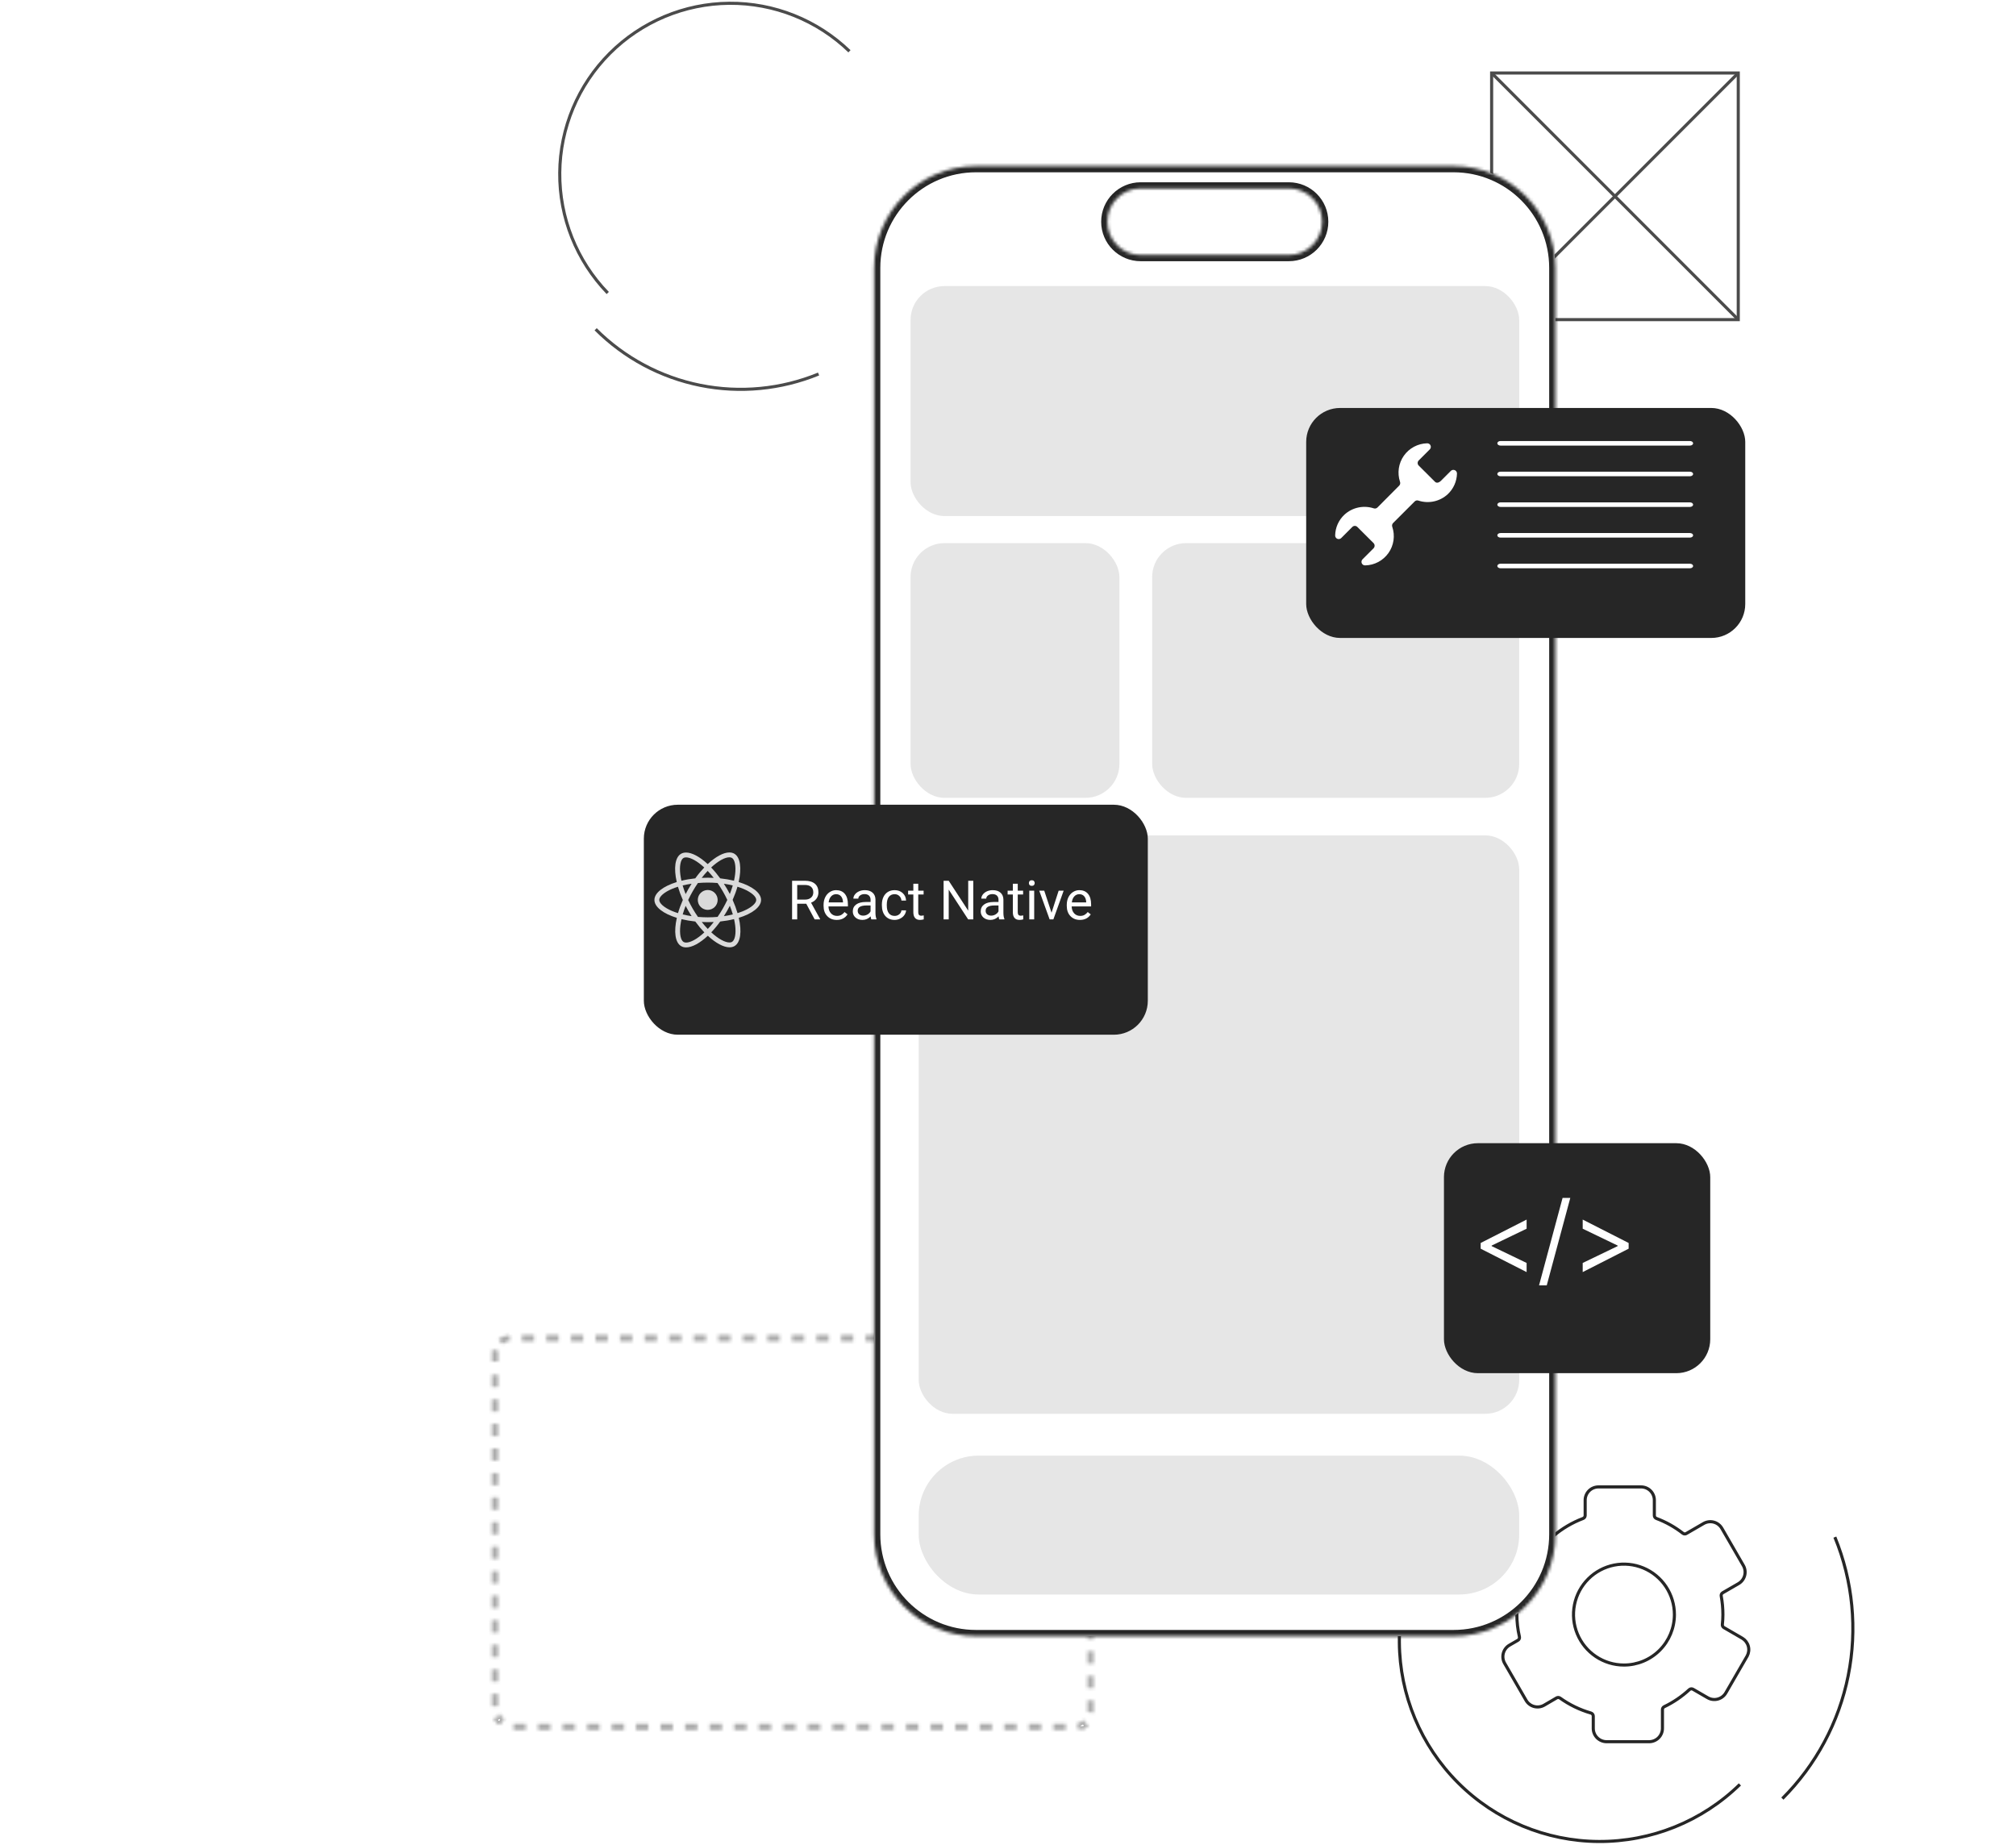 <svg width="650" height="595" viewBox="0 0 650 595" fill="none" xmlns="http://www.w3.org/2000/svg">
<path d="M560.982 575.348C548.814 587.235 532.451 593.846 515.441 593.747C498.431 593.649 482.145 586.849 470.115 574.822C458.086 562.795 451.282 546.511 451.18 529.501C451.078 512.49 457.685 496.126 469.57 483.955M591.598 495.612C597.408 509.766 598.902 525.324 595.891 540.325C592.88 555.327 585.499 569.103 574.677 579.92M561.774 528.227L555.837 524.783C555.662 524.684 555.519 524.535 555.428 524.355C555.336 524.176 555.3 523.974 555.322 523.774C555.441 522.722 555.501 521.665 555.5 520.607C555.502 518.616 555.324 516.629 554.966 514.67C554.912 514.454 554.932 514.226 555.021 514.022C555.111 513.818 555.265 513.649 555.461 513.542L560.487 510.633C560.985 510.35 561.42 509.971 561.769 509.518C562.118 509.064 562.372 508.546 562.518 507.993C562.664 507.44 562.697 506.863 562.617 506.297C562.537 505.731 562.344 505.186 562.051 504.696L555.184 492.821C554.903 492.322 554.525 491.885 554.072 491.534C553.62 491.184 553.101 490.927 552.548 490.779C551.995 490.632 551.418 490.596 550.851 490.675C550.284 490.754 549.738 490.945 549.246 491.238L543.784 494.404C543.615 494.521 543.415 494.584 543.21 494.584C543.005 494.584 542.805 494.521 542.636 494.404C540.042 492.373 537.152 490.751 534.067 489.595C533.869 489.522 533.698 489.39 533.578 489.217C533.457 489.043 533.393 488.837 533.394 488.626V483.698C533.394 483.135 533.283 482.577 533.067 482.057C532.851 481.537 532.534 481.065 532.135 480.668C531.736 480.271 531.262 479.956 530.742 479.743C530.221 479.529 529.663 479.42 529.1 479.423H515.365C514.804 479.423 514.248 479.534 513.729 479.748C513.21 479.963 512.739 480.278 512.342 480.675C511.945 481.072 511.63 481.543 511.416 482.062C511.201 482.581 511.09 483.136 511.09 483.698V488.626C511.088 488.836 511.023 489.041 510.903 489.214C510.783 489.387 510.614 489.52 510.417 489.595C506.909 490.923 503.655 492.844 500.799 495.275C500.637 495.413 500.436 495.499 500.224 495.52C500.012 495.541 499.798 495.497 499.612 495.394L496.544 493.633C496.059 493.349 495.522 493.165 494.965 493.091C494.408 493.016 493.842 493.052 493.299 493.198C492.756 493.343 492.248 493.594 491.803 493.937C491.357 494.28 490.985 494.708 490.706 495.196L483.838 507.07C483.555 507.556 483.371 508.092 483.296 508.649C483.222 509.206 483.258 509.773 483.404 510.315C483.549 510.858 483.8 511.367 484.143 511.812C484.486 512.257 484.914 512.63 485.402 512.909L488.905 514.888C489.08 514.996 489.219 515.153 489.307 515.339C489.395 515.525 489.427 515.733 489.4 515.937C489.177 517.45 489.065 518.978 489.063 520.508C489.067 522.946 489.346 525.376 489.894 527.752C489.945 527.968 489.924 528.195 489.834 528.398C489.745 528.601 489.593 528.77 489.4 528.88L486.728 530.423C486.231 530.706 485.795 531.085 485.446 531.538C485.098 531.992 484.843 532.51 484.697 533.063C484.552 533.616 484.518 534.193 484.598 534.759C484.679 535.325 484.871 535.87 485.164 536.36L492.032 548.235C492.599 549.216 493.532 549.932 494.627 550.225C495.722 550.518 496.888 550.365 497.87 549.798L501.828 547.483C501.997 547.375 502.192 547.318 502.392 547.318C502.592 547.318 502.788 547.375 502.956 547.483C505.985 549.66 509.366 551.3 512.95 552.331C513.165 552.395 513.354 552.525 513.489 552.703C513.624 552.881 513.699 553.097 513.702 553.321V557.279C513.702 558.415 514.152 559.504 514.953 560.309C515.754 561.114 516.842 561.568 517.977 561.574H531.712C532.851 561.574 533.943 561.121 534.749 560.316C535.554 559.51 536.006 558.418 536.006 557.279V551.223C536.005 551.03 536.058 550.84 536.16 550.676C536.261 550.511 536.407 550.379 536.58 550.293C539.53 548.878 542.251 547.03 544.655 544.811C544.815 544.655 545.023 544.557 545.245 544.532C545.467 544.507 545.691 544.557 545.882 544.673L550.533 547.364C551.024 547.658 551.568 547.85 552.134 547.93C552.701 548.01 553.277 547.977 553.83 547.831C554.383 547.685 554.902 547.431 555.355 547.082C555.808 546.733 556.187 546.298 556.47 545.801L563.337 533.926C563.856 532.957 563.983 531.825 563.692 530.765C563.401 529.704 562.715 528.796 561.774 528.227ZM523.598 536.855C520.379 536.855 517.233 535.901 514.558 534.112C511.882 532.324 509.797 529.782 508.566 526.808C507.336 523.835 507.015 520.563 507.644 517.406C508.273 514.25 509.825 511.352 512.102 509.077C514.379 506.803 517.279 505.255 520.436 504.63C523.593 504.004 526.865 504.329 529.837 505.564C532.809 506.798 535.348 508.886 537.134 511.564C538.919 514.242 539.87 517.389 539.866 520.607C539.86 524.918 538.144 529.051 535.094 532.097C532.044 535.144 527.909 536.855 523.598 536.855Z" stroke="#262626" stroke-miterlimit="10"/>
<g opacity="0.4">
<mask id="path-2-inside-1_764_357" fill="white">
<path d="M478.69 187.87H474.732V189.85H478.69V187.87ZM470.773 187.87H466.815V189.85H470.773V187.87ZM462.857 187.87H458.899V189.85H462.857V187.87ZM454.941 187.87H450.983V189.85H454.941V187.87ZM447.025 187.87H443.067V189.85H447.025V187.87ZM439.108 187.87H435.15V189.85H439.108V187.87ZM431.192 187.87H427.234V189.85H431.192V187.87ZM423.276 187.87H419.318V189.85H423.276V187.87ZM415.36 187.87H411.402V189.85H415.36V187.87ZM407.444 187.87H407.265H406.296C405.408 188.16 404.601 188.655 403.941 189.315L405.326 190.72C405.977 190.094 406.807 189.686 407.701 189.553L407.444 187.574V187.87ZM402.159 193.056V193.155C402.15 193.346 402.15 193.537 402.159 193.728V196.756H404.139V193.728C404.139 193.531 404.139 193.313 404.139 193.095L402.159 192.798V193.056ZM404.139 200.972H402.159V204.93H404.139V200.972ZM404.139 208.888H402.159V212.846H404.139V208.888ZM404.139 216.804H402.159V220.762H404.139V216.804ZM404.139 224.721H402.159V228.679H404.139V224.721ZM404.139 232.637H402.159V236.595H404.139V232.637ZM404.139 240.553H402.159V244.511H404.139V240.553ZM404.139 248.469H402.159V252.427H404.139V248.469ZM404.673 255.257L402.951 256.247C403.166 256.61 403.411 256.954 403.683 257.276H404.376C404.803 257.612 405.268 257.898 405.761 258.127L406.553 256.306C405.721 255.938 405.027 255.314 404.574 254.525L404.673 255.257ZM413.678 257.395H409.719V259.374H413.678V257.395ZM421.594 257.395H417.636V259.374H421.594V257.395ZM429.51 257.395H425.552V259.374H429.51V257.395ZM437.426 257.395H433.468V259.374H437.426V257.395ZM445.343 257.395H441.384V259.374H445.343V257.395ZM453.259 257.395H449.301V259.374H453.259V257.395ZM461.175 257.395H457.217V259.374H461.175V257.395ZM469.091 257.395H465.133V259.374H469.091V257.395ZM477.007 257.395H473.049V259.374H477.007V257.395ZM482.272 255.416C481.803 256.164 481.111 256.746 480.293 257.078L480.985 258.938C481.468 258.75 481.927 258.504 482.351 258.206H482.984C483.374 257.846 483.72 257.441 484.013 256.999L482.331 255.93L482.272 255.416ZM484.924 248.746H482.945V252.704H484.924V248.746ZM484.924 240.83H482.945V244.788H484.924V240.83ZM484.924 232.914H482.945V236.872H484.924V232.914ZM484.924 224.998H482.945V228.956H484.924V224.998ZM484.924 217.081H482.945V221.039H484.924V217.081ZM484.924 209.165H482.945V213.123H484.924V209.165ZM484.924 201.249H482.945V205.207H484.924V201.249ZM484.924 193.333L482.945 193.531C482.954 193.669 482.954 193.808 482.945 193.946V197.291H484.924V193.946C484.924 193.946 484.924 193.827 484.924 193.768V193.333ZM479.936 187.89L479.56 189.869C480.45 190.04 481.261 190.49 481.876 191.156L483.34 189.83H483.182C482.729 189.376 482.208 188.996 481.638 188.702H481.064C480.698 188.564 480.321 188.458 479.936 188.385V187.89Z"/>
</mask>
<path d="M478.69 187.87H474.732V189.85H478.69V187.87ZM470.773 187.87H466.815V189.85H470.773V187.87ZM462.857 187.87H458.899V189.85H462.857V187.87ZM454.941 187.87H450.983V189.85H454.941V187.87ZM447.025 187.87H443.067V189.85H447.025V187.87ZM439.108 187.87H435.15V189.85H439.108V187.87ZM431.192 187.87H427.234V189.85H431.192V187.87ZM423.276 187.87H419.318V189.85H423.276V187.87ZM415.36 187.87H411.402V189.85H415.36V187.87ZM407.444 187.87H407.265H406.296C405.408 188.16 404.601 188.655 403.941 189.315L405.326 190.72C405.977 190.094 406.807 189.686 407.701 189.553L407.444 187.574V187.87ZM402.159 193.056V193.155C402.15 193.346 402.15 193.537 402.159 193.728V196.756H404.139V193.728C404.139 193.531 404.139 193.313 404.139 193.095L402.159 192.798V193.056ZM404.139 200.972H402.159V204.93H404.139V200.972ZM404.139 208.888H402.159V212.846H404.139V208.888ZM404.139 216.804H402.159V220.762H404.139V216.804ZM404.139 224.721H402.159V228.679H404.139V224.721ZM404.139 232.637H402.159V236.595H404.139V232.637ZM404.139 240.553H402.159V244.511H404.139V240.553ZM404.139 248.469H402.159V252.427H404.139V248.469ZM404.673 255.257L402.951 256.247C403.166 256.61 403.411 256.954 403.683 257.276H404.376C404.803 257.612 405.268 257.898 405.761 258.127L406.553 256.306C405.721 255.938 405.027 255.314 404.574 254.525L404.673 255.257ZM413.678 257.395H409.719V259.374H413.678V257.395ZM421.594 257.395H417.636V259.374H421.594V257.395ZM429.51 257.395H425.552V259.374H429.51V257.395ZM437.426 257.395H433.468V259.374H437.426V257.395ZM445.343 257.395H441.384V259.374H445.343V257.395ZM453.259 257.395H449.301V259.374H453.259V257.395ZM461.175 257.395H457.217V259.374H461.175V257.395ZM469.091 257.395H465.133V259.374H469.091V257.395ZM477.007 257.395H473.049V259.374H477.007V257.395ZM482.272 255.416C481.803 256.164 481.111 256.746 480.293 257.078L480.985 258.938C481.468 258.75 481.927 258.504 482.351 258.206H482.984C483.374 257.846 483.72 257.441 484.013 256.999L482.331 255.93L482.272 255.416ZM484.924 248.746H482.945V252.704H484.924V248.746ZM484.924 240.83H482.945V244.788H484.924V240.83ZM484.924 232.914H482.945V236.872H484.924V232.914ZM484.924 224.998H482.945V228.956H484.924V224.998ZM484.924 217.081H482.945V221.039H484.924V217.081ZM484.924 209.165H482.945V213.123H484.924V209.165ZM484.924 201.249H482.945V205.207H484.924V201.249ZM484.924 193.333L482.945 193.531C482.954 193.669 482.954 193.808 482.945 193.946V197.291H484.924V193.946C484.924 193.946 484.924 193.827 484.924 193.768V193.333ZM479.936 187.89L479.56 189.869C480.45 190.04 481.261 190.49 481.876 191.156L483.34 189.83H483.182C482.729 189.376 482.208 188.996 481.638 188.702H481.064C480.698 188.564 480.321 188.458 479.936 188.385V187.89Z" fill="white" stroke="#4B4B4B" stroke-width="1.683" mask="url(#path-2-inside-1_764_357)"/>
</g>
<g opacity="0.4">
<mask id="path-3-inside-2_764_357" fill="white">
<path d="M346.372 430.467H342.413V432.446H346.372V430.467ZM338.455 430.467H334.497V432.446H338.455V430.467ZM330.539 430.467H326.581V432.446H330.539V430.467ZM322.623 430.467H318.665V432.446H322.623V430.467ZM314.707 430.467H310.749V432.446H314.707V430.467ZM306.79 430.467H302.832V432.446H306.79V430.467ZM298.874 430.467H294.916V432.446H298.874V430.467ZM290.958 430.467H287V432.446H290.958V430.467ZM283.042 430.467H279.084V432.446H283.042V430.467ZM275.126 430.467H271.167V432.446H275.126V430.467ZM267.209 430.467H263.251V432.446H267.209V430.467ZM259.293 430.467H255.335V432.446H259.293V430.467ZM251.377 430.467H247.419V432.446H251.377V430.467ZM243.461 430.467H239.502V432.446H243.461V430.467ZM235.544 430.467H231.586V432.446H235.544V430.467ZM227.628 430.467H223.67V432.446H227.628V430.467ZM219.712 430.467H215.754V432.446H219.712V430.467ZM211.796 430.467H207.838V432.446H211.796V430.467ZM203.879 430.467H199.921V432.446H203.879V430.467ZM195.963 430.467H192.005V432.446H195.963V430.467ZM188.047 430.467H184.089V432.446H188.047V430.467ZM180.131 430.467H176.173V432.446H180.131V430.467ZM172.215 430.467H168.256V432.446H172.215V430.467ZM164.298 430.467C163.653 430.527 163.02 430.681 162.418 430.922H162.121C161.609 431.16 161.135 431.473 160.716 431.852L162.022 433.337C162.692 432.725 163.551 432.362 164.457 432.308L164.298 430.329V430.467ZM158.757 435.336C158.682 435.667 158.636 436.005 158.618 436.345V439.017H160.597V436.345C160.567 436.055 160.567 435.764 160.597 435.474L158.618 435.059L158.757 435.336ZM160.597 443.252H158.618V447.21H160.597V443.252ZM160.597 451.168H158.618V455.126H160.597V451.168ZM160.597 459.084H158.618V463.042H160.597V459.084ZM160.597 467.001H158.618V470.959H160.597V467.001ZM160.597 474.917H158.618V478.875H160.597V474.917ZM160.597 482.833H158.618V486.791H160.597V482.833ZM160.597 490.749H158.618V494.707H160.597V490.749ZM160.597 498.665H158.618V502.624H160.597V498.665ZM160.597 506.582H158.618V510.54H160.597V506.582ZM160.597 514.498H158.618V518.456H160.597V514.498ZM160.597 522.414H158.618V526.372H160.597V522.414ZM160.597 530.33H158.618V534.289H160.597V530.33ZM160.597 538.247H158.618V542.205H160.597V538.247ZM160.597 546.163H158.618V550.121H160.597V546.163ZM160.934 553.248L159.113 554.02C159.398 554.692 159.8 555.309 160.301 555.84H161.448H161.587L162.596 554.138C161.82 553.681 161.21 552.988 160.855 552.159L160.934 553.248ZM169.444 555.801H165.585V557.78H169.543V555.801H169.444ZM177.36 555.801H173.501V557.78H177.459V555.801H177.36ZM185.276 555.801H181.417V557.78H185.375V555.801H185.276ZM193.193 555.801H189.333V557.78H193.291V555.801H193.193ZM201.109 555.801H197.25V557.78H201.208V555.801H201.109ZM209.025 555.801H205.067V557.78H209.025V555.801ZM216.941 555.801H212.983V557.78H216.941V555.801ZM224.857 555.801H220.899V557.78H224.857V555.801ZM232.774 555.801H228.816V557.78H232.774V555.801ZM240.69 555.801H236.732V557.78H240.69V555.801ZM248.606 555.801H244.648V557.78H248.606V555.801ZM256.522 555.801H252.564V557.78H256.522V555.801ZM264.439 555.801H260.48V557.78H264.439V555.801ZM272.355 555.801H268.397V557.78H272.355V555.801ZM280.271 555.801H276.313V557.78H280.271V555.801ZM288.187 555.801H284.229V557.78H288.187V555.801ZM296.104 555.801H292.145V557.78H296.104V555.801ZM304.02 555.801H300.062V557.78H304.02V555.801ZM311.936 555.801H307.978V557.78H311.936V555.801ZM319.852 555.801H315.894V557.78H319.852V555.801ZM327.768 555.801H323.81V557.78H327.768V555.801ZM335.685 555.801H331.727V557.78H335.685V555.801ZM343.601 555.801H339.643V557.78H343.601V555.801ZM349.538 554.416C348.93 555.082 348.126 555.54 347.242 555.722L347.618 557.701L348.133 557.582H349.538C350.073 557.248 350.565 556.849 351.003 556.395L349.538 555.049V554.416ZM352.606 548.241H350.627V551.605C350.627 551.744 350.627 551.882 350.627 552.001L352.606 552.199C352.615 552.041 352.615 551.882 352.606 551.724V548.36V548.241ZM352.606 540.325H350.627V544.283H352.606V540.325ZM352.606 532.408H350.627V536.366H352.606V532.408ZM352.606 524.492H350.627V528.45H352.606V524.492ZM352.606 516.576H350.627V520.534H352.606V516.576ZM352.606 508.66H350.627V512.618H352.606V508.66ZM352.606 500.743H350.627V504.702H352.606V500.743ZM352.606 492.827H350.627V496.785H352.606V492.827ZM352.606 484.911H350.627V488.869H352.606V484.911ZM352.606 476.995H350.627V480.953H352.606V476.995ZM352.606 469.079H350.627V473.037H352.606V469.079ZM352.606 461.162H350.627V465.12H352.606V461.162ZM352.606 453.246H350.627V457.204H352.606V453.246ZM352.606 445.33H350.627V449.288H352.606V445.33ZM352.606 437.414H350.627V441.372H352.606V437.414ZM348.925 430.982L348.133 432.783C348.965 433.151 349.659 433.775 350.112 434.564L351.834 433.594C351.582 433.16 351.284 432.755 350.943 432.387H350.567C350.112 431.988 349.598 431.661 349.043 431.417L348.925 430.982Z"/>
</mask>
<path d="M346.372 430.467H342.413V432.446H346.372V430.467ZM338.455 430.467H334.497V432.446H338.455V430.467ZM330.539 430.467H326.581V432.446H330.539V430.467ZM322.623 430.467H318.665V432.446H322.623V430.467ZM314.707 430.467H310.749V432.446H314.707V430.467ZM306.79 430.467H302.832V432.446H306.79V430.467ZM298.874 430.467H294.916V432.446H298.874V430.467ZM290.958 430.467H287V432.446H290.958V430.467ZM283.042 430.467H279.084V432.446H283.042V430.467ZM275.126 430.467H271.167V432.446H275.126V430.467ZM267.209 430.467H263.251V432.446H267.209V430.467ZM259.293 430.467H255.335V432.446H259.293V430.467ZM251.377 430.467H247.419V432.446H251.377V430.467ZM243.461 430.467H239.502V432.446H243.461V430.467ZM235.544 430.467H231.586V432.446H235.544V430.467ZM227.628 430.467H223.67V432.446H227.628V430.467ZM219.712 430.467H215.754V432.446H219.712V430.467ZM211.796 430.467H207.838V432.446H211.796V430.467ZM203.879 430.467H199.921V432.446H203.879V430.467ZM195.963 430.467H192.005V432.446H195.963V430.467ZM188.047 430.467H184.089V432.446H188.047V430.467ZM180.131 430.467H176.173V432.446H180.131V430.467ZM172.215 430.467H168.256V432.446H172.215V430.467ZM164.298 430.467C163.653 430.527 163.02 430.681 162.418 430.922H162.121C161.609 431.16 161.135 431.473 160.716 431.852L162.022 433.337C162.692 432.725 163.551 432.362 164.457 432.308L164.298 430.329V430.467ZM158.757 435.336C158.682 435.667 158.636 436.005 158.618 436.345V439.017H160.597V436.345C160.567 436.055 160.567 435.764 160.597 435.474L158.618 435.059L158.757 435.336ZM160.597 443.252H158.618V447.21H160.597V443.252ZM160.597 451.168H158.618V455.126H160.597V451.168ZM160.597 459.084H158.618V463.042H160.597V459.084ZM160.597 467.001H158.618V470.959H160.597V467.001ZM160.597 474.917H158.618V478.875H160.597V474.917ZM160.597 482.833H158.618V486.791H160.597V482.833ZM160.597 490.749H158.618V494.707H160.597V490.749ZM160.597 498.665H158.618V502.624H160.597V498.665ZM160.597 506.582H158.618V510.54H160.597V506.582ZM160.597 514.498H158.618V518.456H160.597V514.498ZM160.597 522.414H158.618V526.372H160.597V522.414ZM160.597 530.33H158.618V534.289H160.597V530.33ZM160.597 538.247H158.618V542.205H160.597V538.247ZM160.597 546.163H158.618V550.121H160.597V546.163ZM160.934 553.248L159.113 554.02C159.398 554.692 159.8 555.309 160.301 555.84H161.448H161.587L162.596 554.138C161.82 553.681 161.21 552.988 160.855 552.159L160.934 553.248ZM169.444 555.801H165.585V557.78H169.543V555.801H169.444ZM177.36 555.801H173.501V557.78H177.459V555.801H177.36ZM185.276 555.801H181.417V557.78H185.375V555.801H185.276ZM193.193 555.801H189.333V557.78H193.291V555.801H193.193ZM201.109 555.801H197.25V557.78H201.208V555.801H201.109ZM209.025 555.801H205.067V557.78H209.025V555.801ZM216.941 555.801H212.983V557.78H216.941V555.801ZM224.857 555.801H220.899V557.78H224.857V555.801ZM232.774 555.801H228.816V557.78H232.774V555.801ZM240.69 555.801H236.732V557.78H240.69V555.801ZM248.606 555.801H244.648V557.78H248.606V555.801ZM256.522 555.801H252.564V557.78H256.522V555.801ZM264.439 555.801H260.48V557.78H264.439V555.801ZM272.355 555.801H268.397V557.78H272.355V555.801ZM280.271 555.801H276.313V557.78H280.271V555.801ZM288.187 555.801H284.229V557.78H288.187V555.801ZM296.104 555.801H292.145V557.78H296.104V555.801ZM304.02 555.801H300.062V557.78H304.02V555.801ZM311.936 555.801H307.978V557.78H311.936V555.801ZM319.852 555.801H315.894V557.78H319.852V555.801ZM327.768 555.801H323.81V557.78H327.768V555.801ZM335.685 555.801H331.727V557.78H335.685V555.801ZM343.601 555.801H339.643V557.78H343.601V555.801ZM349.538 554.416C348.93 555.082 348.126 555.54 347.242 555.722L347.618 557.701L348.133 557.582H349.538C350.073 557.248 350.565 556.849 351.003 556.395L349.538 555.049V554.416ZM352.606 548.241H350.627V551.605C350.627 551.744 350.627 551.882 350.627 552.001L352.606 552.199C352.615 552.041 352.615 551.882 352.606 551.724V548.36V548.241ZM352.606 540.325H350.627V544.283H352.606V540.325ZM352.606 532.408H350.627V536.366H352.606V532.408ZM352.606 524.492H350.627V528.45H352.606V524.492ZM352.606 516.576H350.627V520.534H352.606V516.576ZM352.606 508.66H350.627V512.618H352.606V508.66ZM352.606 500.743H350.627V504.702H352.606V500.743ZM352.606 492.827H350.627V496.785H352.606V492.827ZM352.606 484.911H350.627V488.869H352.606V484.911ZM352.606 476.995H350.627V480.953H352.606V476.995ZM352.606 469.079H350.627V473.037H352.606V469.079ZM352.606 461.162H350.627V465.12H352.606V461.162ZM352.606 453.246H350.627V457.204H352.606V453.246ZM352.606 445.33H350.627V449.288H352.606V445.33ZM352.606 437.414H350.627V441.372H352.606V437.414ZM348.925 430.982L348.133 432.783C348.965 433.151 349.659 433.775 350.112 434.564L351.834 433.594C351.582 433.16 351.284 432.755 350.943 432.387H350.567C350.112 431.988 349.598 431.661 349.043 431.417L348.925 430.982Z" fill="white" stroke="#262626" stroke-width="2" mask="url(#path-3-inside-2_764_357)"/>
</g>
<path d="M560.452 23.538H480.934V103.057H560.452V23.538Z" stroke="#4B4B4B" stroke-miterlimit="10"/>
<path d="M480.934 23.538L560.452 103.057" stroke="#4B4B4B" stroke-miterlimit="10"/>
<path d="M560.452 23.538L480.934 103.057" stroke="#4B4B4B" stroke-miterlimit="10"/>
<path d="M195.947 94.467C185.905 84.072 180.347 70.149 180.472 55.696C180.596 41.243 186.393 27.418 196.613 17.197C206.833 6.977 220.659 1.181 235.112 1.056C249.565 0.932 263.488 6.489 273.883 16.532" stroke="#4B4B4B" stroke-miterlimit="10"/>
<path d="M263.928 120.591C251.859 125.542 238.596 126.815 225.806 124.248C213.017 121.68 201.272 115.389 192.049 106.163" stroke="#4B4B4B" stroke-miterlimit="10"/>
<mask id="path-9-inside-3_764_357" fill="white">
<path fill-rule="evenodd" clip-rule="evenodd" d="M314.659 53.55C296.529 53.55 281.832 68.248 281.832 86.378V494.712C281.832 512.842 296.529 527.54 314.659 527.54H468.661C486.791 527.54 501.488 512.842 501.488 494.712V86.378C501.488 68.248 486.791 53.55 468.661 53.55H314.659ZM367.765 60.77C361.842 60.77 357.04 65.572 357.04 71.495C357.04 77.418 361.842 82.219 367.765 82.219H415.555C421.478 82.219 426.28 77.418 426.28 71.495C426.28 65.572 421.478 60.77 415.555 60.77H367.765Z"/>
</mask>
<path fill-rule="evenodd" clip-rule="evenodd" d="M314.659 53.55C296.529 53.55 281.832 68.248 281.832 86.378V494.712C281.832 512.842 296.529 527.54 314.659 527.54H468.661C486.791 527.54 501.488 512.842 501.488 494.712V86.378C501.488 68.248 486.791 53.55 468.661 53.55H314.659ZM367.765 60.77C361.842 60.77 357.04 65.572 357.04 71.495C357.04 77.418 361.842 82.219 367.765 82.219H415.555C421.478 82.219 426.28 77.418 426.28 71.495C426.28 65.572 421.478 60.77 415.555 60.77H367.765Z" fill="white"/>
<path d="M283.832 86.378C283.832 69.352 297.634 55.55 314.659 55.55V51.55C295.424 51.55 279.832 67.143 279.832 86.378H283.832ZM283.832 494.712V86.378H279.832V494.712H283.832ZM314.659 525.54C297.634 525.54 283.832 511.738 283.832 494.712H279.832C279.832 513.947 295.424 529.54 314.659 529.54V525.54ZM468.661 525.54H314.659V529.54H468.661V525.54ZM499.488 494.712C499.488 511.738 485.686 525.54 468.661 525.54V529.54C487.896 529.54 503.488 513.947 503.488 494.712H499.488ZM499.488 86.378V494.712H503.488V86.378H499.488ZM468.661 55.55C485.686 55.55 499.488 69.352 499.488 86.378H503.488C503.488 67.143 487.896 51.55 468.661 51.55V55.55ZM314.659 55.55H468.661V51.55H314.659V55.55ZM359.04 71.495C359.04 66.677 362.946 62.77 367.765 62.77V58.77C360.737 58.77 355.04 64.467 355.04 71.495H359.04ZM367.765 80.219C362.946 80.219 359.04 76.313 359.04 71.495H355.04C355.04 78.522 360.737 84.219 367.765 84.219V80.219ZM415.555 80.219H367.765V84.219H415.555V80.219ZM424.28 71.495C424.28 76.313 420.374 80.219 415.555 80.219V84.219C422.583 84.219 428.28 78.522 428.28 71.495H424.28ZM415.555 62.77C420.374 62.77 424.28 66.677 424.28 71.495H428.28C428.28 64.467 422.583 58.77 415.555 58.77V62.77ZM367.765 62.77H415.555V58.77H367.765V62.77Z" fill="#262626" mask="url(#path-9-inside-3_764_357)"/>
<rect x="293.582" y="92.238" width="196.24" height="74.152" rx="10.942" fill="#D1D1D1" fill-opacity="0.54"/>
<rect x="371.479" y="175.12" width="118.344" height="82.127" rx="10.942" fill="#D1D1D1" fill-opacity="0.54"/>
<rect x="296.203" y="469.333" width="193.619" height="44.784" rx="19.36" fill="#D1D1D1" fill-opacity="0.54"/>
<rect x="296.203" y="269.346" width="193.619" height="186.504" rx="10.942" fill="#D1D1D1" fill-opacity="0.54"/>
<rect x="293.582" y="175.12" width="67.338" height="82.127" rx="10.942" fill="#D1D1D1" fill-opacity="0.54"/>
<g filter="url(#filter0_d_764_357)">
<rect x="458.56" y="362.599" width="85.856" height="74.152" rx="10.942" fill="#262626"/>
</g>
<path d="M477.398 402.613V400.772L492.213 393.227V396.171L480.849 401.646L480.941 401.462V401.922L480.849 401.738L492.213 407.213V410.158L477.398 402.613ZM506.295 386.234L498.703 414.437H496.219L503.81 386.234H506.295ZM525.109 402.613L510.295 410.158V407.213L521.659 401.738L521.567 401.922V401.462L521.659 401.646L510.295 396.171V393.227L525.109 400.772V402.613Z" fill="white"/>
<path d="M338.907 318.005H292.818C292.394 318.005 292.05 318.329 292.05 318.729V318.755C292.05 319.154 292.394 319.478 292.818 319.478H338.907C339.331 319.478 339.675 319.154 339.675 318.755V318.729C339.675 318.329 339.331 318.005 338.907 318.005Z" fill="white"/>
<g filter="url(#filter1_d_764_357)">
<rect x="414.142" y="125.541" width="141.562" height="74.152" rx="10.942" fill="#262626"/>
</g>
<path d="M449.172 168.628L456.142 161.658C456.296 161.51 456.488 161.409 456.697 161.364C456.906 161.32 457.123 161.335 457.324 161.407C458.946 161.937 460.68 162.024 462.346 161.659C464.013 161.293 465.551 160.489 466.803 159.329C467.708 158.473 468.436 157.447 468.943 156.31C469.451 155.172 469.728 153.945 469.759 152.699C469.767 152.468 469.705 152.239 469.582 152.043C469.459 151.847 469.28 151.692 469.069 151.597C468.857 151.503 468.622 151.474 468.394 151.514C468.166 151.554 467.955 151.661 467.788 151.821L464.635 154.975C463.828 155.781 463.112 155.781 462.664 155.333L457.414 150.101C457.2 149.884 457.081 149.591 457.081 149.286C457.081 148.981 457.2 148.689 457.414 148.471L460.997 144.887C461.159 144.724 461.268 144.515 461.31 144.289C461.352 144.063 461.325 143.829 461.232 143.618C461.139 143.407 460.985 143.229 460.79 143.107C460.595 142.986 460.367 142.925 460.137 142.934C458.661 142.968 457.213 143.348 455.909 144.044C454.606 144.739 453.485 145.73 452.634 146.938C451.784 148.145 451.228 149.536 451.013 150.997C450.798 152.458 450.928 153.949 451.394 155.351C451.467 155.558 451.482 155.781 451.438 155.995C451.394 156.21 451.292 156.409 451.143 156.57L444.101 163.647C443.944 163.796 443.749 163.899 443.537 163.943C443.324 163.988 443.104 163.972 442.901 163.898C441.282 163.369 439.551 163.283 437.887 163.649C436.224 164.014 434.689 164.818 433.44 165.976C432.531 166.829 431.802 167.855 431.294 168.993C430.786 170.131 430.511 171.36 430.484 172.606C430.471 172.837 430.528 173.067 430.649 173.266C430.769 173.464 430.947 173.621 431.159 173.716C431.37 173.811 431.606 173.84 431.834 173.798C432.062 173.757 432.272 173.647 432.437 173.484L436.02 169.9C436.125 169.793 436.251 169.708 436.389 169.649C436.528 169.591 436.676 169.561 436.827 169.561C436.977 169.561 437.125 169.591 437.264 169.649C437.402 169.708 437.528 169.793 437.633 169.9L442.883 175.132C443.088 175.354 443.202 175.645 443.202 175.947C443.202 176.25 443.088 176.541 442.883 176.763L439.299 180.346C439.136 180.511 439.026 180.721 438.985 180.949C438.943 181.177 438.972 181.413 439.067 181.624C439.162 181.836 439.319 182.014 439.517 182.134C439.715 182.255 439.946 182.312 440.177 182.299C441.654 182.266 443.102 181.887 444.405 181.191C445.707 180.496 446.829 179.504 447.678 178.296C448.527 177.087 449.08 175.696 449.293 174.235C449.506 172.774 449.372 171.283 448.903 169.882C448.822 169.669 448.805 169.438 448.853 169.216C448.9 168.993 449.011 168.789 449.172 168.628Z" fill="white"/>
<path d="M544.868 142.197H483.796C483.234 142.197 482.779 142.521 482.779 142.921V142.946C482.779 143.346 483.234 143.67 483.796 143.67H544.868C545.429 143.67 545.885 143.346 545.885 142.946V142.921C545.885 142.521 545.429 142.197 544.868 142.197Z" fill="white"/>
<path d="M544.868 152.087H483.796C483.234 152.087 482.779 152.411 482.779 152.811V152.836C482.779 153.236 483.234 153.56 483.796 153.56H544.868C545.429 153.56 545.885 153.236 545.885 152.836V152.811C545.885 152.411 545.429 152.087 544.868 152.087Z" fill="white"/>
<path d="M544.868 161.977H483.796C483.234 161.977 482.779 162.302 482.779 162.701V162.727C482.779 163.126 483.234 163.45 483.796 163.45H544.868C545.429 163.45 545.885 163.126 545.885 162.727V162.701C545.885 162.302 545.429 161.977 544.868 161.977Z" fill="white"/>
<path d="M544.868 171.868H483.796C483.234 171.868 482.779 172.192 482.779 172.592V172.617C482.779 173.017 483.234 173.341 483.796 173.341H544.868C545.429 173.341 545.885 173.017 545.885 172.617V172.592C545.885 172.192 545.429 171.868 544.868 171.868Z" fill="white"/>
<path d="M544.868 181.758H483.796C483.234 181.758 482.779 182.082 482.779 182.482V182.507C482.779 182.907 483.234 183.231 483.796 183.231H544.868C545.429 183.231 545.885 182.907 545.885 182.507V182.482C545.885 182.082 545.429 181.758 544.868 181.758Z" fill="white"/>
<g filter="url(#filter2_d_764_357)">
<rect x="200.587" y="253.469" width="162.49" height="74.152" rx="10.942" fill="#262626"/>
</g>
<path d="M245.385 290.164C245.385 287.886 242.532 285.727 238.159 284.389C239.168 279.931 238.719 276.385 236.743 275.249C236.287 274.983 235.755 274.857 235.173 274.857V276.42C235.495 276.42 235.755 276.483 235.972 276.602C236.925 277.149 237.339 279.23 237.016 281.907C236.939 282.566 236.813 283.26 236.659 283.968C235.285 283.632 233.785 283.372 232.208 283.204C231.262 281.907 230.281 280.73 229.293 279.7C231.578 277.576 233.722 276.413 235.18 276.413V274.85C233.253 274.85 230.729 276.223 228.178 278.606C225.627 276.237 223.104 274.878 221.177 274.878V276.441C222.627 276.441 224.779 277.597 227.064 279.707C226.083 280.737 225.101 281.907 224.169 283.204C222.585 283.372 221.085 283.632 219.712 283.975C219.551 283.274 219.431 282.594 219.347 281.943C219.018 279.265 219.424 277.184 220.371 276.63C220.581 276.504 220.854 276.448 221.177 276.448V274.885C220.588 274.885 220.055 275.011 219.593 275.277C217.623 276.413 217.182 279.952 218.198 284.396C213.839 285.741 211 287.893 211 290.164C211 292.442 213.853 294.6 218.226 295.939C217.217 300.396 217.665 303.943 219.642 305.078C220.097 305.344 220.63 305.471 221.219 305.471C223.146 305.471 225.669 304.097 228.22 301.714C230.771 304.083 233.295 305.443 235.222 305.443C235.811 305.443 236.343 305.317 236.806 305.05C238.775 303.915 239.217 300.375 238.201 295.932C242.546 294.593 245.385 292.435 245.385 290.164ZM236.259 285.489C236 286.393 235.678 287.325 235.313 288.257C235.026 287.697 234.724 287.136 234.395 286.575C234.073 286.015 233.729 285.468 233.386 284.935C234.381 285.082 235.341 285.265 236.259 285.489ZM233.049 292.953C232.503 293.899 231.942 294.797 231.36 295.631C230.316 295.722 229.258 295.771 228.192 295.771C227.134 295.771 226.076 295.722 225.038 295.637C224.457 294.803 223.889 293.913 223.342 292.974C222.81 292.056 222.326 291.124 221.884 290.185C222.319 289.246 222.81 288.306 223.335 287.388C223.882 286.442 224.443 285.545 225.024 284.711C226.069 284.62 227.127 284.571 228.192 284.571C229.251 284.571 230.309 284.62 231.346 284.704C231.928 285.538 232.496 286.428 233.042 287.367C233.575 288.285 234.059 289.218 234.5 290.157C234.059 291.096 233.575 292.035 233.049 292.953ZM235.313 292.042C235.681 292.956 236.004 293.886 236.28 294.831C235.362 295.056 234.395 295.245 233.393 295.392C233.736 294.853 234.08 294.299 234.402 293.731C234.724 293.171 235.026 292.603 235.313 292.042ZM228.206 299.52C227.554 298.847 226.903 298.098 226.258 297.278C226.889 297.306 227.533 297.327 228.185 297.327C228.844 297.327 229.496 297.313 230.134 297.278C229.532 298.059 228.889 298.808 228.206 299.52ZM222.992 295.392C221.997 295.245 221.036 295.063 220.118 294.839C220.378 293.934 220.7 293.002 221.064 292.07C221.352 292.631 221.653 293.192 221.983 293.752C222.312 294.313 222.648 294.86 222.992 295.392ZM228.171 280.807C228.823 281.48 229.475 282.23 230.12 283.05C229.489 283.022 228.844 283.001 228.192 283.001C227.533 283.001 226.882 283.015 226.244 283.05C226.846 282.268 227.489 281.519 228.171 280.807ZM222.985 284.935C222.641 285.475 222.298 286.029 221.976 286.596C221.653 287.157 221.352 287.718 221.064 288.278C220.697 287.365 220.374 286.434 220.097 285.489C221.015 285.272 221.983 285.082 222.985 284.935ZM216.642 293.71C214.161 292.652 212.556 291.264 212.556 290.164C212.556 289.063 214.161 287.669 216.642 286.617C217.245 286.358 217.904 286.127 218.583 285.909C218.983 287.283 219.509 288.713 220.16 290.178C219.516 291.636 218.997 293.058 218.604 294.425C217.911 294.208 217.252 293.969 216.642 293.71ZM220.413 303.726C219.459 303.179 219.046 301.097 219.368 298.42C219.446 297.761 219.572 297.067 219.726 296.359C221.1 296.696 222.599 296.955 224.176 297.123C225.122 298.42 226.104 299.597 227.092 300.628C224.807 302.751 222.662 303.915 221.205 303.915C220.889 303.908 220.623 303.845 220.413 303.726ZM237.037 298.385C237.367 301.062 236.96 303.144 236.014 303.697C235.804 303.824 235.53 303.88 235.208 303.88C233.757 303.88 231.606 302.723 229.321 300.614C230.302 299.583 231.283 298.413 232.215 297.116C233.799 296.948 235.299 296.689 236.673 296.345C236.834 297.053 236.96 297.733 237.037 298.385ZM239.736 293.71C239.133 293.969 238.474 294.201 237.794 294.418C237.395 293.044 236.869 291.615 236.217 290.15C236.862 288.692 237.381 287.269 237.773 285.902C238.467 286.12 239.126 286.358 239.743 286.617C242.224 287.676 243.829 289.063 243.829 290.164C243.822 291.264 242.217 292.659 239.736 293.71Z" fill="#DADADA"/>
<path d="M228.185 293.367C229.954 293.367 231.388 291.933 231.388 290.164C231.388 288.395 229.954 286.961 228.185 286.961C226.416 286.961 224.982 288.395 224.982 290.164C224.982 291.933 226.416 293.367 228.185 293.367Z" fill="#DADADA"/>
<path d="M259.959 291.398H257.035V296.434H255.385V283.984H259.506C260.909 283.984 261.986 284.304 262.739 284.942C263.497 285.58 263.876 286.51 263.876 287.729C263.876 288.505 263.665 289.18 263.243 289.756C262.827 290.332 262.245 290.762 261.499 291.047L264.423 296.332V296.434H262.662L259.959 291.398ZM257.035 290.055H259.558C260.373 290.055 261.02 289.844 261.499 289.422C261.983 289.001 262.225 288.436 262.225 287.729C262.225 286.96 261.995 286.37 261.533 285.959C261.077 285.549 260.416 285.341 259.549 285.335H257.035V290.055ZM269.776 296.606C268.522 296.606 267.501 296.195 266.715 295.374C265.928 294.547 265.535 293.444 265.535 292.065V291.774C265.535 290.856 265.709 290.038 266.056 289.32C266.41 288.596 266.9 288.031 267.527 287.627C268.16 287.217 268.844 287.011 269.579 287.011C270.782 287.011 271.717 287.407 272.384 288.2C273.051 288.992 273.384 290.126 273.384 291.603V292.261H267.117C267.139 293.174 267.404 293.912 267.912 294.476C268.425 295.035 269.075 295.314 269.861 295.314C270.42 295.314 270.893 295.2 271.281 294.972C271.669 294.744 272.008 294.442 272.298 294.066L273.265 294.818C272.489 296.01 271.327 296.606 269.776 296.606ZM269.579 288.311C268.941 288.311 268.405 288.545 267.972 289.012C267.538 289.474 267.271 290.124 267.168 290.962H271.803V290.842C271.757 290.038 271.54 289.417 271.153 288.978C270.765 288.533 270.24 288.311 269.579 288.311ZM280.935 296.434C280.843 296.252 280.769 295.927 280.713 295.459C279.977 296.223 279.099 296.606 278.079 296.606C277.167 296.606 276.417 296.349 275.83 295.836C275.249 295.317 274.958 294.661 274.958 293.869C274.958 292.906 275.323 292.159 276.052 291.629C276.788 291.093 277.82 290.825 279.148 290.825H280.687V290.098C280.687 289.545 280.521 289.106 280.191 288.781C279.86 288.451 279.373 288.285 278.729 288.285C278.164 288.285 277.691 288.428 277.309 288.713C276.928 288.998 276.736 289.343 276.736 289.748H275.146C275.146 289.286 275.308 288.841 275.633 288.413C275.964 287.98 276.409 287.638 276.967 287.387C277.532 287.137 278.15 287.011 278.823 287.011C279.889 287.011 280.724 287.279 281.328 287.815C281.932 288.345 282.246 289.078 282.269 290.012V294.271C282.269 295.12 282.377 295.796 282.594 296.297V296.434H280.935ZM278.31 295.229C278.806 295.229 279.276 295.101 279.721 294.844C280.165 294.587 280.487 294.254 280.687 293.843V291.945H279.447C277.509 291.945 276.54 292.512 276.54 293.647C276.54 294.143 276.705 294.53 277.035 294.81C277.366 295.089 277.791 295.229 278.31 295.229ZM288.46 295.314C289.024 295.314 289.517 295.143 289.939 294.801C290.361 294.459 290.594 294.032 290.64 293.518H292.137C292.108 294.048 291.926 294.553 291.589 295.032C291.253 295.511 290.803 295.893 290.238 296.178C289.679 296.463 289.087 296.606 288.46 296.606C287.2 296.606 286.196 296.186 285.45 295.348C284.709 294.504 284.338 293.353 284.338 291.894V291.629C284.338 290.728 284.503 289.927 284.834 289.226C285.165 288.525 285.638 287.98 286.254 287.593C286.875 287.205 287.607 287.011 288.451 287.011C289.489 287.011 290.35 287.322 291.034 287.943C291.723 288.565 292.091 289.371 292.137 290.363H290.64C290.594 289.764 290.366 289.274 289.956 288.892C289.552 288.505 289.05 288.311 288.451 288.311C287.647 288.311 287.023 288.601 286.578 289.183C286.14 289.759 285.92 290.594 285.92 291.689V291.988C285.92 293.054 286.14 293.875 286.578 294.45C287.017 295.026 287.645 295.314 288.46 295.314ZM296.061 284.942V287.182H297.789V288.405H296.061V294.143C296.061 294.513 296.139 294.792 296.292 294.98C296.446 295.163 296.709 295.254 297.079 295.254C297.261 295.254 297.512 295.22 297.831 295.152V296.434C297.415 296.548 297.011 296.606 296.617 296.606C295.911 296.606 295.377 296.391 295.018 295.964C294.659 295.537 294.48 294.929 294.48 294.143V288.405H292.795V287.182H294.48V284.942H296.061ZM313.805 296.434H312.154L305.886 286.84V296.434H304.236V283.984H305.886L312.171 293.621V283.984H313.805V296.434ZM322.185 296.434C322.093 296.252 322.019 295.927 321.962 295.459C321.227 296.223 320.349 296.606 319.328 296.606C318.416 296.606 317.666 296.349 317.08 295.836C316.498 295.317 316.207 294.661 316.207 293.869C316.207 292.906 316.572 292.159 317.302 291.629C318.037 291.093 319.069 290.825 320.397 290.825H321.937V290.098C321.937 289.545 321.771 289.106 321.44 288.781C321.11 288.451 320.622 288.285 319.978 288.285C319.414 288.285 318.941 288.428 318.559 288.713C318.177 288.998 317.986 289.343 317.986 289.748H316.396C316.396 289.286 316.558 288.841 316.883 288.413C317.213 287.98 317.658 287.638 318.217 287.387C318.781 287.137 319.399 287.011 320.072 287.011C321.138 287.011 321.973 287.279 322.578 287.815C323.182 288.345 323.495 289.078 323.518 290.012V294.271C323.518 295.12 323.627 295.796 323.843 296.297V296.434H322.185ZM319.559 295.229C320.055 295.229 320.526 295.101 320.97 294.844C321.415 294.587 321.737 294.254 321.937 293.843V291.945H320.696C318.758 291.945 317.789 292.512 317.789 293.647C317.789 294.143 317.955 294.53 318.285 294.81C318.616 295.089 319.041 295.229 319.559 295.229ZM328.144 284.942V287.182H329.872V288.405H328.144V294.143C328.144 294.513 328.221 294.792 328.375 294.98C328.529 295.163 328.792 295.254 329.162 295.254C329.344 295.254 329.595 295.22 329.915 295.152V296.434C329.498 296.548 329.094 296.606 328.7 296.606C327.993 296.606 327.46 296.391 327.101 295.964C326.742 295.537 326.563 294.929 326.563 294.143V288.405H324.878V287.182H326.563V284.942H328.144ZM333.446 296.434H331.864V287.182H333.446V296.434ZM331.736 284.728C331.736 284.472 331.813 284.255 331.967 284.078C332.126 283.901 332.36 283.813 332.668 283.813C332.976 283.813 333.209 283.901 333.369 284.078C333.528 284.255 333.608 284.472 333.608 284.728C333.608 284.985 333.528 285.198 333.369 285.37C333.209 285.54 332.976 285.626 332.668 285.626C332.36 285.626 332.126 285.54 331.967 285.37C331.813 285.198 331.736 284.985 331.736 284.728ZM339.038 294.288L341.33 287.182H342.946L339.628 296.434H338.422L335.071 287.182H336.687L339.038 294.288ZM348.188 296.606C346.934 296.606 345.913 296.195 345.126 295.374C344.34 294.547 343.947 293.444 343.947 292.065V291.774C343.947 290.856 344.12 290.038 344.468 289.32C344.821 288.596 345.312 288.031 345.939 287.627C346.572 287.217 347.256 287.011 347.991 287.011C349.194 287.011 350.129 287.407 350.796 288.2C351.462 288.992 351.796 290.126 351.796 291.603V292.261H345.528C345.551 293.174 345.816 293.912 346.324 294.476C346.836 295.035 347.487 295.314 348.273 295.314C348.832 295.314 349.305 295.2 349.693 294.972C350.08 294.744 350.42 294.442 350.71 294.066L351.677 294.818C350.901 296.01 349.738 296.606 348.188 296.606ZM347.991 288.311C347.353 288.311 346.817 288.545 346.383 289.012C345.95 289.474 345.682 290.124 345.58 290.962H350.214V290.842C350.169 290.038 349.952 289.417 349.564 288.978C349.177 288.533 348.652 288.311 347.991 288.311Z" fill="white"/>
<defs>
<filter id="filter0_d_764_357" x="453.56" y="356.599" width="109.856" height="98.152" filterUnits="userSpaceOnUse" color-interpolation-filters="sRGB">
<feFlood flood-opacity="0" result="BackgroundImageFix"/>
<feColorMatrix in="SourceAlpha" type="matrix" values="0 0 0 0 0 0 0 0 0 0 0 0 0 0 0 0 0 0 127 0" result="hardAlpha"/>
<feOffset dx="7" dy="6"/>
<feGaussianBlur stdDeviation="6"/>
<feComposite in2="hardAlpha" operator="out"/>
<feColorMatrix type="matrix" values="0 0 0 0 0 0 0 0 0 0 0 0 0 0 0 0 0 0 0.25 0"/>
<feBlend mode="normal" in2="BackgroundImageFix" result="effect1_dropShadow_764_357"/>
<feBlend mode="normal" in="SourceGraphic" in2="effect1_dropShadow_764_357" result="shape"/>
</filter>
<filter id="filter1_d_764_357" x="409.142" y="119.541" width="165.562" height="98.152" filterUnits="userSpaceOnUse" color-interpolation-filters="sRGB">
<feFlood flood-opacity="0" result="BackgroundImageFix"/>
<feColorMatrix in="SourceAlpha" type="matrix" values="0 0 0 0 0 0 0 0 0 0 0 0 0 0 0 0 0 0 127 0" result="hardAlpha"/>
<feOffset dx="7" dy="6"/>
<feGaussianBlur stdDeviation="6"/>
<feComposite in2="hardAlpha" operator="out"/>
<feColorMatrix type="matrix" values="0 0 0 0 0 0 0 0 0 0 0 0 0 0 0 0 0 0 0.25 0"/>
<feBlend mode="normal" in2="BackgroundImageFix" result="effect1_dropShadow_764_357"/>
<feBlend mode="normal" in="SourceGraphic" in2="effect1_dropShadow_764_357" result="shape"/>
</filter>
<filter id="filter2_d_764_357" x="195.587" y="247.469" width="186.49" height="98.152" filterUnits="userSpaceOnUse" color-interpolation-filters="sRGB">
<feFlood flood-opacity="0" result="BackgroundImageFix"/>
<feColorMatrix in="SourceAlpha" type="matrix" values="0 0 0 0 0 0 0 0 0 0 0 0 0 0 0 0 0 0 127 0" result="hardAlpha"/>
<feOffset dx="7" dy="6"/>
<feGaussianBlur stdDeviation="6"/>
<feComposite in2="hardAlpha" operator="out"/>
<feColorMatrix type="matrix" values="0 0 0 0 0 0 0 0 0 0 0 0 0 0 0 0 0 0 0.25 0"/>
<feBlend mode="normal" in2="BackgroundImageFix" result="effect1_dropShadow_764_357"/>
<feBlend mode="normal" in="SourceGraphic" in2="effect1_dropShadow_764_357" result="shape"/>
</filter>
</defs>
</svg>
